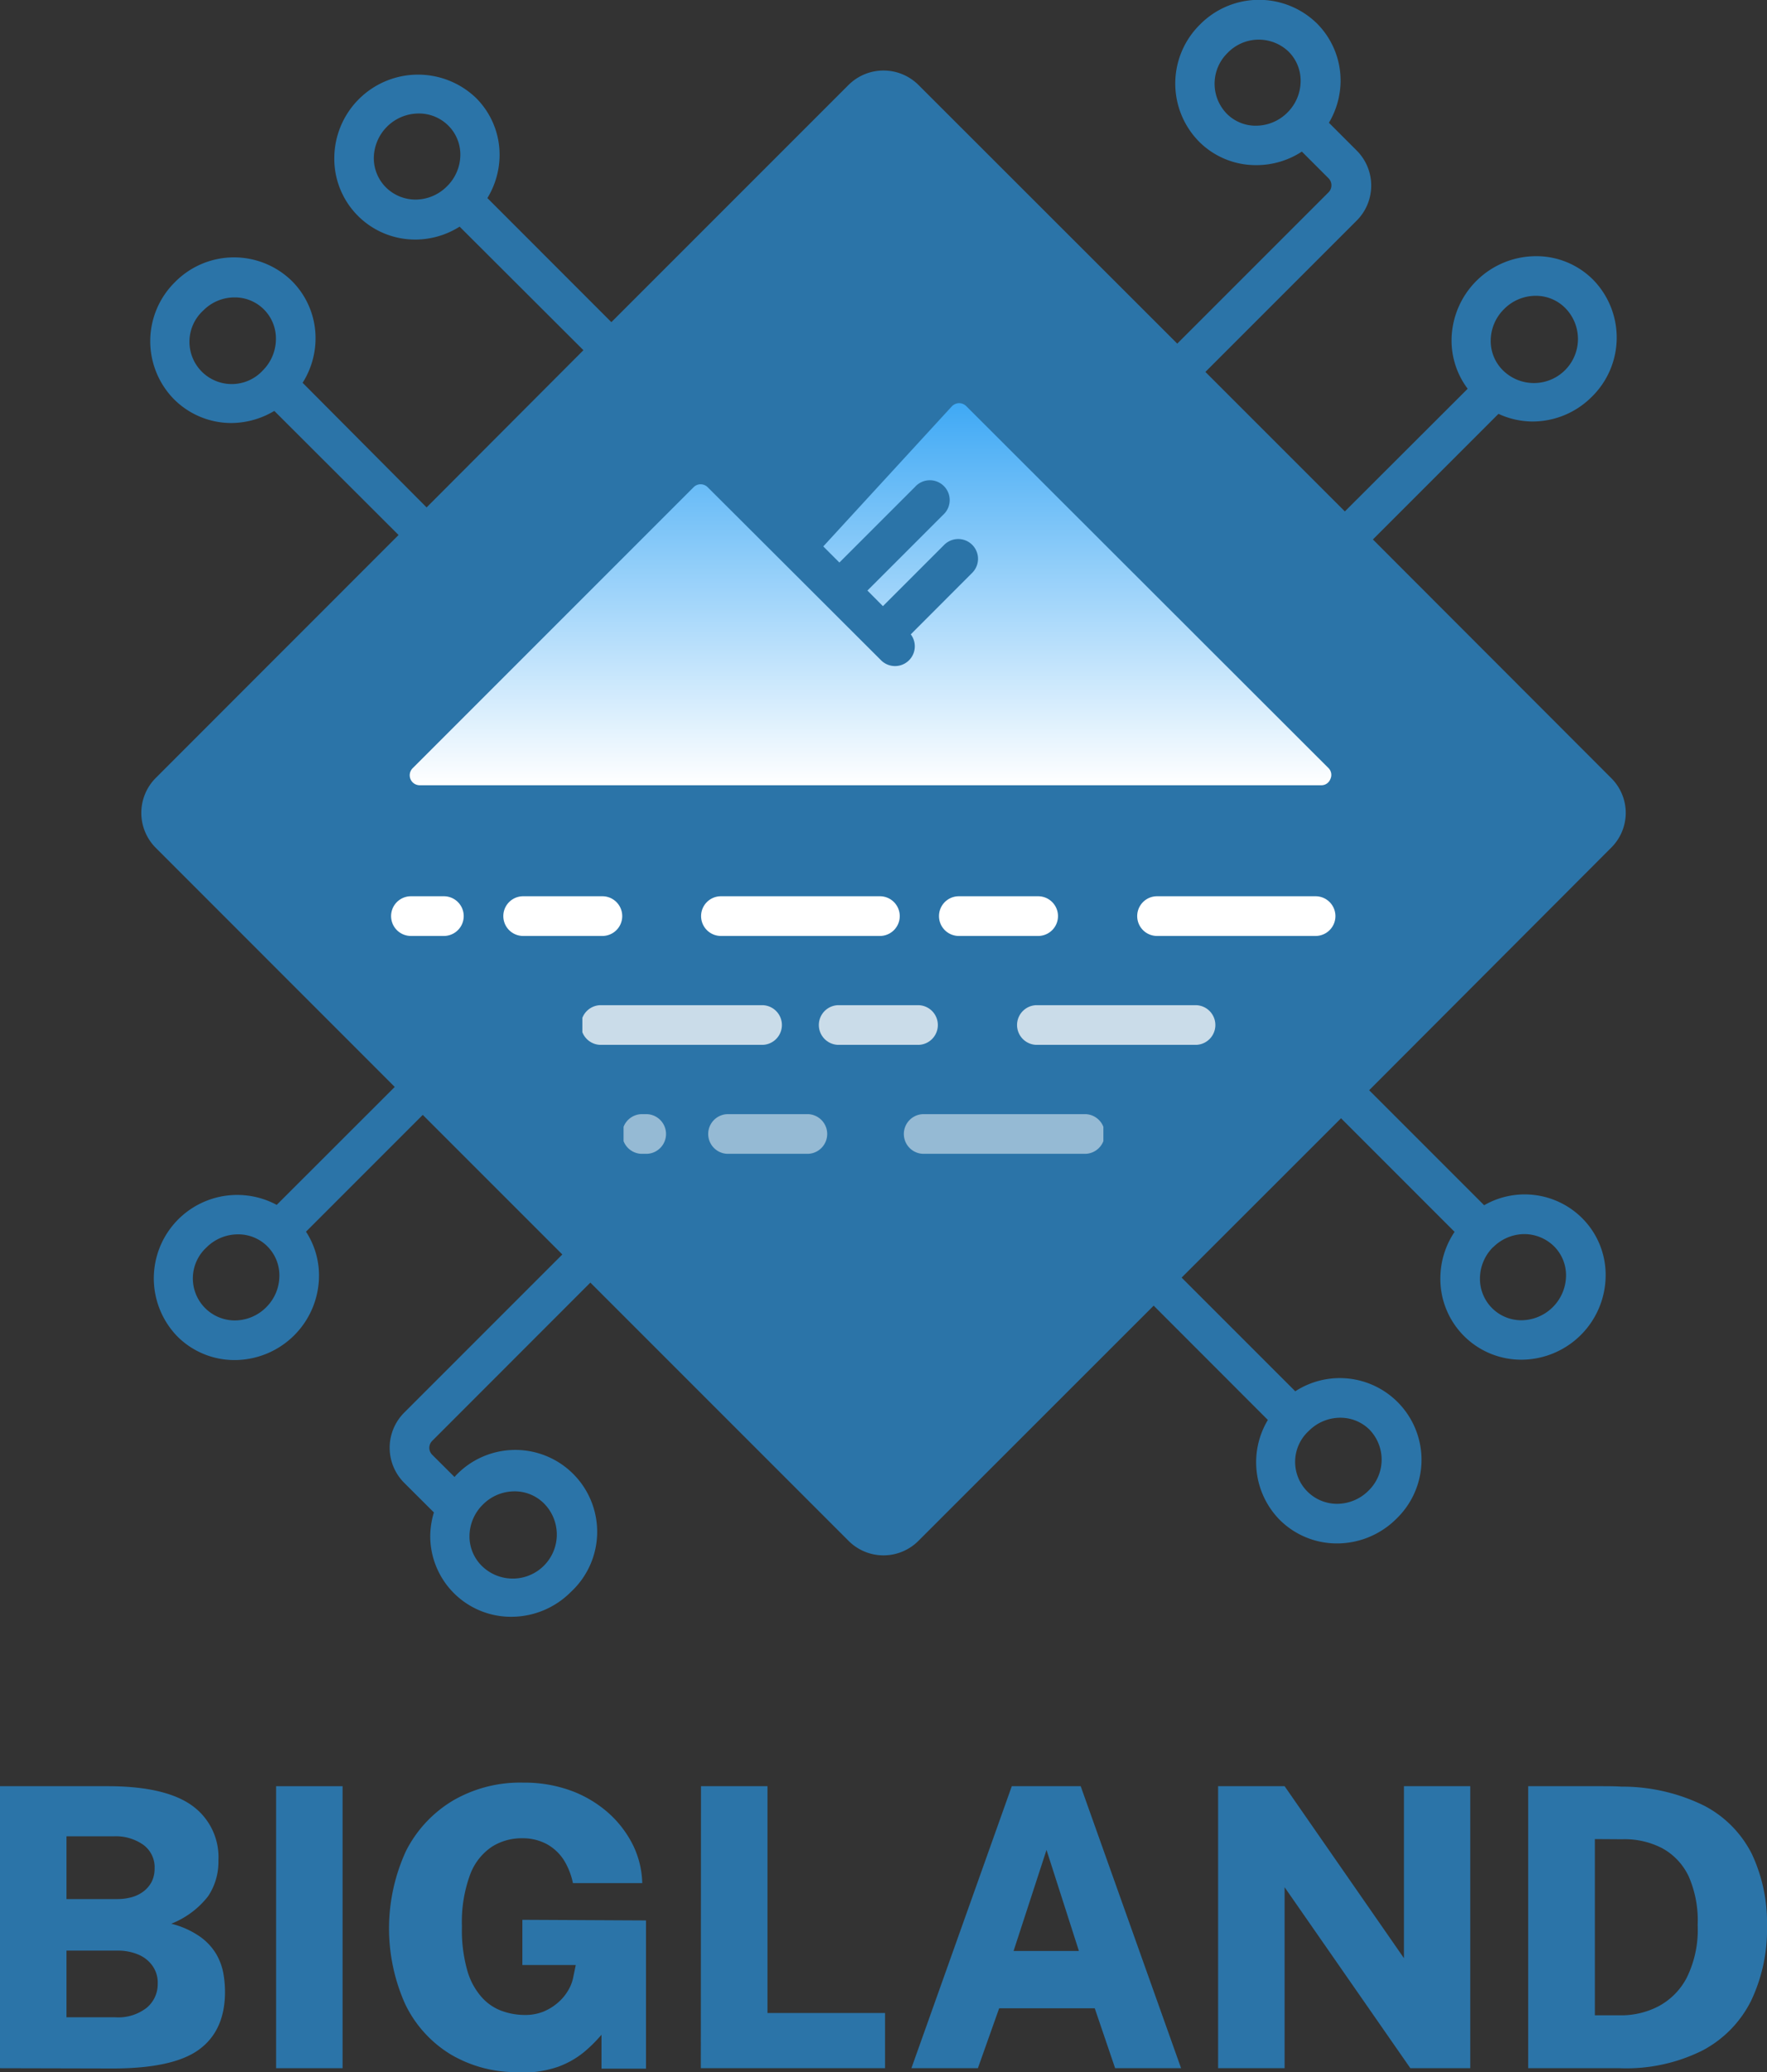 <svg xmlns="http://www.w3.org/2000/svg" xmlns:xlink="http://www.w3.org/1999/xlink" viewBox="0 0 198.53 232.77"><rect x="0" y="0" width="198.53" height="232.77" fill="#333333" stroke="none"/><defs><style>.cls-1{fill:none;}.cls-2{fill:#2b74a8;}.cls-3{fill:url(#linear-gradient);}.cls-4{fill:#fff;}.cls-5{opacity:0.75;}.cls-6{clip-path:url(#clip-path);}.cls-7{opacity:0.5;}.cls-8{clip-path:url(#clip-path-2);}</style><linearGradient id="linear-gradient" x1="97.8" y1="88.21" x2="97.8" y2="45.29" gradientUnits="userSpaceOnUse"><stop offset="0" stop-color="#fff"/><stop offset="1" stop-color="#3fa9f5"/></linearGradient><clipPath id="clip-path"><rect class="cls-1" x="65.43" y="112.92" width="71.26" height="4.45"/></clipPath><clipPath id="clip-path-2"><rect class="cls-1" x="70.06" y="125.16" width="53.91" height="4.45"/></clipPath></defs><g id="Layer_2" data-name="Layer 2"><g id="Layer_1-2" data-name="Layer 1"><path class="cls-2" d="M182.66,91.32A5.52,5.52,0,0,0,181,87.38L154.25,60.6l14.11-14.11a9.21,9.21,0,0,0,3.81.86,9.41,9.41,0,0,0,6.68-2.78A9.3,9.3,0,0,0,179,31.43a9,9,0,0,0-6.57-2.65,9.5,9.5,0,0,0-9.34,9.35,9,9,0,0,0,1.81,5.54L151.1,57.45,135.43,41.78l17-17a5.56,5.56,0,0,0,0-7.87l-3.12-3.12a9.32,9.32,0,0,0,1.31-4.59,9.09,9.09,0,0,0-2.66-6.57,9.31,9.31,0,0,0-13.14.13,9.3,9.3,0,0,0-.12,13.13,9,9,0,0,0,6.45,2.66h.12a9.32,9.32,0,0,0,5-1.52l3,3a1.12,1.12,0,0,1,0,1.57l-17,17L103.2,9.55a5.57,5.57,0,0,0-7.87,0L68.69,36.19,54.76,22.25a9.35,9.35,0,0,0,1.37-4.72A9,9,0,0,0,53.48,11a9.41,9.41,0,0,0-15.92,6.69,9.08,9.08,0,0,0,9.11,9.22h.12a9.33,9.33,0,0,0,4.85-1.45L65.55,39.34,47.93,57,34,43a9.34,9.34,0,0,0,1.45-4.86,9.06,9.06,0,0,0-2.65-6.57,9.3,9.3,0,0,0-13.14.12,9.31,9.31,0,0,0-.13,13.14A9.11,9.11,0,0,0,26,47.52a9.5,9.5,0,0,0,4.82-1.36L44.78,60.1,17.51,87.38a5.56,5.56,0,0,0,0,7.87L44.35,122.1,31.09,135.35a9.37,9.37,0,0,0-11.17,14.77,9.05,9.05,0,0,0,6.45,2.66h.12a9.5,9.5,0,0,0,9.35-9.35,9,9,0,0,0-1.46-5.07L47.5,125.24l15.68,15.68L45.4,158.7a5.58,5.58,0,0,0,0,7.86l3.35,3.34a9.54,9.54,0,0,0-.41,2.5,9.07,9.07,0,0,0,9.11,9.22,9.43,9.43,0,0,0,6.68-2.78,9.2,9.2,0,1,0-13-13l-.06.08-2.51-2.5a1.1,1.1,0,0,1,0-1.56l17.77-17.78,29,29a5.54,5.54,0,0,0,7.87,0l26.42-26.41,12.83,12.84a9.23,9.23,0,0,0,1.32,11.21,9.08,9.08,0,0,0,6.45,2.66h.12a9.45,9.45,0,0,0,6.57-2.79,9.18,9.18,0,0,0-11.38-14.3l-12.77-12.77,17.91-17.9,12.76,12.76a9.36,9.36,0,0,0-1.6,5.13,9.08,9.08,0,0,0,9.11,9.23h.12a9.5,9.5,0,0,0,9.34-9.35,9,9,0,0,0-2.65-6.56,9.14,9.14,0,0,0-11-1.44l-12.92-12.92L181,95.25A5.53,5.53,0,0,0,182.66,91.32ZM169,34.71a5,5,0,0,1,3.48-1.48h.06a4.63,4.63,0,0,1,3.3,1.35,4.93,4.93,0,0,1-7,7,4.62,4.62,0,0,1-1.35-3.37A5,5,0,0,1,169,34.71ZM144.65,12.64a5,5,0,0,1-3.47,1.48,4.56,4.56,0,0,1-3.36-1.36,4.83,4.83,0,0,1,.12-6.83,4.85,4.85,0,0,1,6.84-.13,4.61,4.61,0,0,1,1.35,3.37A5,5,0,0,1,144.65,12.64Zm-94.44,8.3a5,5,0,0,1-3.48,1.48,4.74,4.74,0,0,1-3.36-1.36A4.65,4.65,0,0,1,42,17.7a5.06,5.06,0,0,1,5-4.95,4.67,4.67,0,0,1,3.37,1.36,4.59,4.59,0,0,1,1.35,3.36A5,5,0,0,1,50.21,20.94ZM29.55,41.59a4.75,4.75,0,1,1-6.71-6.71,4.92,4.92,0,0,1,3.47-1.47A4.61,4.61,0,0,1,31,38.12,5,5,0,0,1,29.55,41.59Zm.36,105.26a5,5,0,0,1-3.47,1.48,4.72,4.72,0,0,1-3.24-8.2,5,5,0,0,1,3.53-1.47,4.61,4.61,0,0,1,4.66,4.72A5,5,0,0,1,29.91,146.85ZM54.27,169a5,5,0,0,1,3.53-1.47,4.63,4.63,0,0,1,3.31,1.35,4.93,4.93,0,0,1-7,7,4.65,4.65,0,0,1-1.36-3.36A5,5,0,0,1,54.27,169Zm92.78-8.26a5,5,0,0,1,3.47-1.48h.06a4.63,4.63,0,0,1,3.3,1.35,4.85,4.85,0,0,1-.12,6.84,5,5,0,0,1-3.48,1.48,4.71,4.71,0,0,1-3.23-8.19Zm20.71-20.63a5,5,0,0,1,3.47-1.48A4.8,4.8,0,0,1,174.6,140a4.59,4.59,0,0,1,1.35,3.36,5.06,5.06,0,0,1-4.95,4.95,4.65,4.65,0,0,1-4.72-4.72A5,5,0,0,1,167.76,140.09Z"/><path class="cls-3" d="M149.47,87.52a1.07,1.07,0,0,1-1,.69H47.16a1.12,1.12,0,0,1-.79-1.92L77.93,54.73a1.12,1.12,0,0,1,.79-.33,1.14,1.14,0,0,1,.79.33L87.8,63l0,0L99,74.18a2.22,2.22,0,0,0,3.33-2.92l6.9-6.91a2.22,2.22,0,1,0-3.14-3.15l-6.89,6.89-1.74-1.75,8.51-8.51a2.23,2.23,0,1,0-3.15-3.15l-8.51,8.51-1.81-1.81,14.43-15.72a1.17,1.17,0,0,1,.81-.37,1.15,1.15,0,0,1,.82.33l40.71,40.67A1.08,1.08,0,0,1,149.47,87.52Z"/><path class="cls-4" d="M147.85,105.14H130a2.23,2.23,0,1,1,0-4.46h17.81a2.23,2.23,0,1,1,0,4.46m-31.17,0h-8.91a2.23,2.23,0,1,1,0-4.46h8.91a2.23,2.23,0,0,1,0,4.46m-17.82,0H81a2.23,2.23,0,0,1,0-4.46H98.86a2.23,2.23,0,1,1,0,4.46m-31.18,0h-8.9a2.23,2.23,0,1,1,0-4.46h8.9a2.23,2.23,0,1,1,0,4.46m-17.81,0h-3.7a2.23,2.23,0,0,1,0-4.46h3.7a2.23,2.23,0,0,1,0,4.46"/><g class="cls-5"><g class="cls-6"><path class="cls-4" d="M134.47,117.37H116.65a2.23,2.23,0,1,1,0-4.45h17.82a2.23,2.23,0,0,1,0,4.45m-31.18,0H94.38a2.23,2.23,0,1,1,0-4.45h8.91a2.23,2.23,0,0,1,0,4.45m-17.82,0H67.66a2.23,2.23,0,1,1,0-4.45H85.47a2.23,2.23,0,1,1,0,4.45"/></g></g><g class="cls-7"><g class="cls-8"><path class="cls-4" d="M121.74,129.61H103.93a2.23,2.23,0,1,1,0-4.45h17.81a2.23,2.23,0,1,1,0,4.45m-31.18,0H81.65a2.23,2.23,0,0,1,0-4.45h8.91a2.23,2.23,0,1,1,0,4.45m-17.81,0h-.46a2.23,2.23,0,1,1,0-4.45h.46a2.23,2.23,0,0,1,0,4.45"/></g></g><path class="cls-2" d="M0,232.33V200.65H12.07c4.3,0,7.45.72,9.47,2.15a7.13,7.13,0,0,1,3,6.2,6.93,6.93,0,0,1-1.15,4,9.75,9.75,0,0,1-4.15,3.1,9.8,9.8,0,0,1,3.23,1.45,6.49,6.49,0,0,1,1.82,1.95,6.7,6.7,0,0,1,.8,2.15,12,12,0,0,1,.19,2.1c0,2.94-1,5.1-2.95,6.51s-5.2,2.1-9.67,2.1Zm7.47-19h5.72a6,6,0,0,0,1.64-.22,3.9,3.9,0,0,0,1.32-.66,3.25,3.25,0,0,0,.9-1.08,3.3,3.3,0,0,0,.32-1.46,3.12,3.12,0,0,0-1.29-2.69,5.34,5.34,0,0,0-3.24-.94H7.47Zm0,13.28h5.46a5.2,5.2,0,0,0,3.58-1.09,3.45,3.45,0,0,0,1.21-2.68,3.27,3.27,0,0,0-.58-2,3.66,3.66,0,0,0-1.59-1.27,5.81,5.81,0,0,0-2.36-.45H7.47Z"/><rect class="cls-2" x="31.02" y="200.65" width="7.47" height="31.68"/><path class="cls-2" d="M58.34,232.77a14.45,14.45,0,0,1-7.72-2,13.39,13.39,0,0,1-5.1-5.65,20.82,20.82,0,0,1,.09-17.18,13.91,13.91,0,0,1,5.31-5.69,15,15,0,0,1,7.86-2,15.24,15.24,0,0,1,5.45.93,13.21,13.21,0,0,1,4.2,2.54,12,12,0,0,1,2.73,3.63,10.31,10.31,0,0,1,1,4.19H64.37a7.93,7.93,0,0,0-1-2.56,5.35,5.35,0,0,0-1.93-1.82,5.7,5.7,0,0,0-2.79-.66,6.23,6.23,0,0,0-3.38.95,6.48,6.48,0,0,0-2.45,3.13,15.39,15.39,0,0,0-.92,5.84,16.6,16.6,0,0,0,.62,5,7.63,7.63,0,0,0,1.66,3,5.56,5.56,0,0,0,2.27,1.5,7.6,7.6,0,0,0,2.5.43,5.49,5.49,0,0,0,2.09-.37,5.94,5.94,0,0,0,1.63-1,5.37,5.37,0,0,0,1.11-1.3,4.66,4.66,0,0,0,.59-1.4l.32-1.54h-6v-5.08l13.89.07v16.65h-5v-3.81a16.08,16.08,0,0,1-1.94,1.93,10,10,0,0,1-2.88,1.65,12.25,12.25,0,0,1-4.34.67"/><polygon class="cls-2" points="78.76 200.65 86.23 200.65 86.23 226.13 99.44 226.13 99.44 232.33 78.74 232.33 78.76 200.65"/><path class="cls-2" d="M102.4,232.33l11.28-31.68h7.74l11.28,31.68h-7.41L123,225.6H112.26l-2.39,6.73Zm11.48-13.17h7.34l-3.64-11.35Z"/><polygon class="cls-2" points="157.74 200.65 165.19 200.65 165.19 232.33 158.46 232.33 144.33 212 144.33 232.33 136.86 232.33 136.86 200.65 144.33 200.65 157.74 219.97 157.74 200.65"/><path class="cls-2" d="M171.7,200.65h7.8c1.08,0,2,0,2.65.05a20.82,20.82,0,0,1,9.36,2.16,12.41,12.41,0,0,1,5.33,5.43,18.17,18.17,0,0,1,1.69,8.08,18.62,18.62,0,0,1-1.78,8.37,12.73,12.73,0,0,1-5.45,5.59,19.17,19.17,0,0,1-9.31,2H171.7Zm7.49,5.94v19.8h3a9.09,9.09,0,0,0,4.12-1,7.62,7.62,0,0,0,3.19-3.2,12.14,12.14,0,0,0,1.24-5.94,12.37,12.37,0,0,0-1-5.45,7,7,0,0,0-3-3.19,9.17,9.17,0,0,0-4.49-1Z"/></g></g></svg>